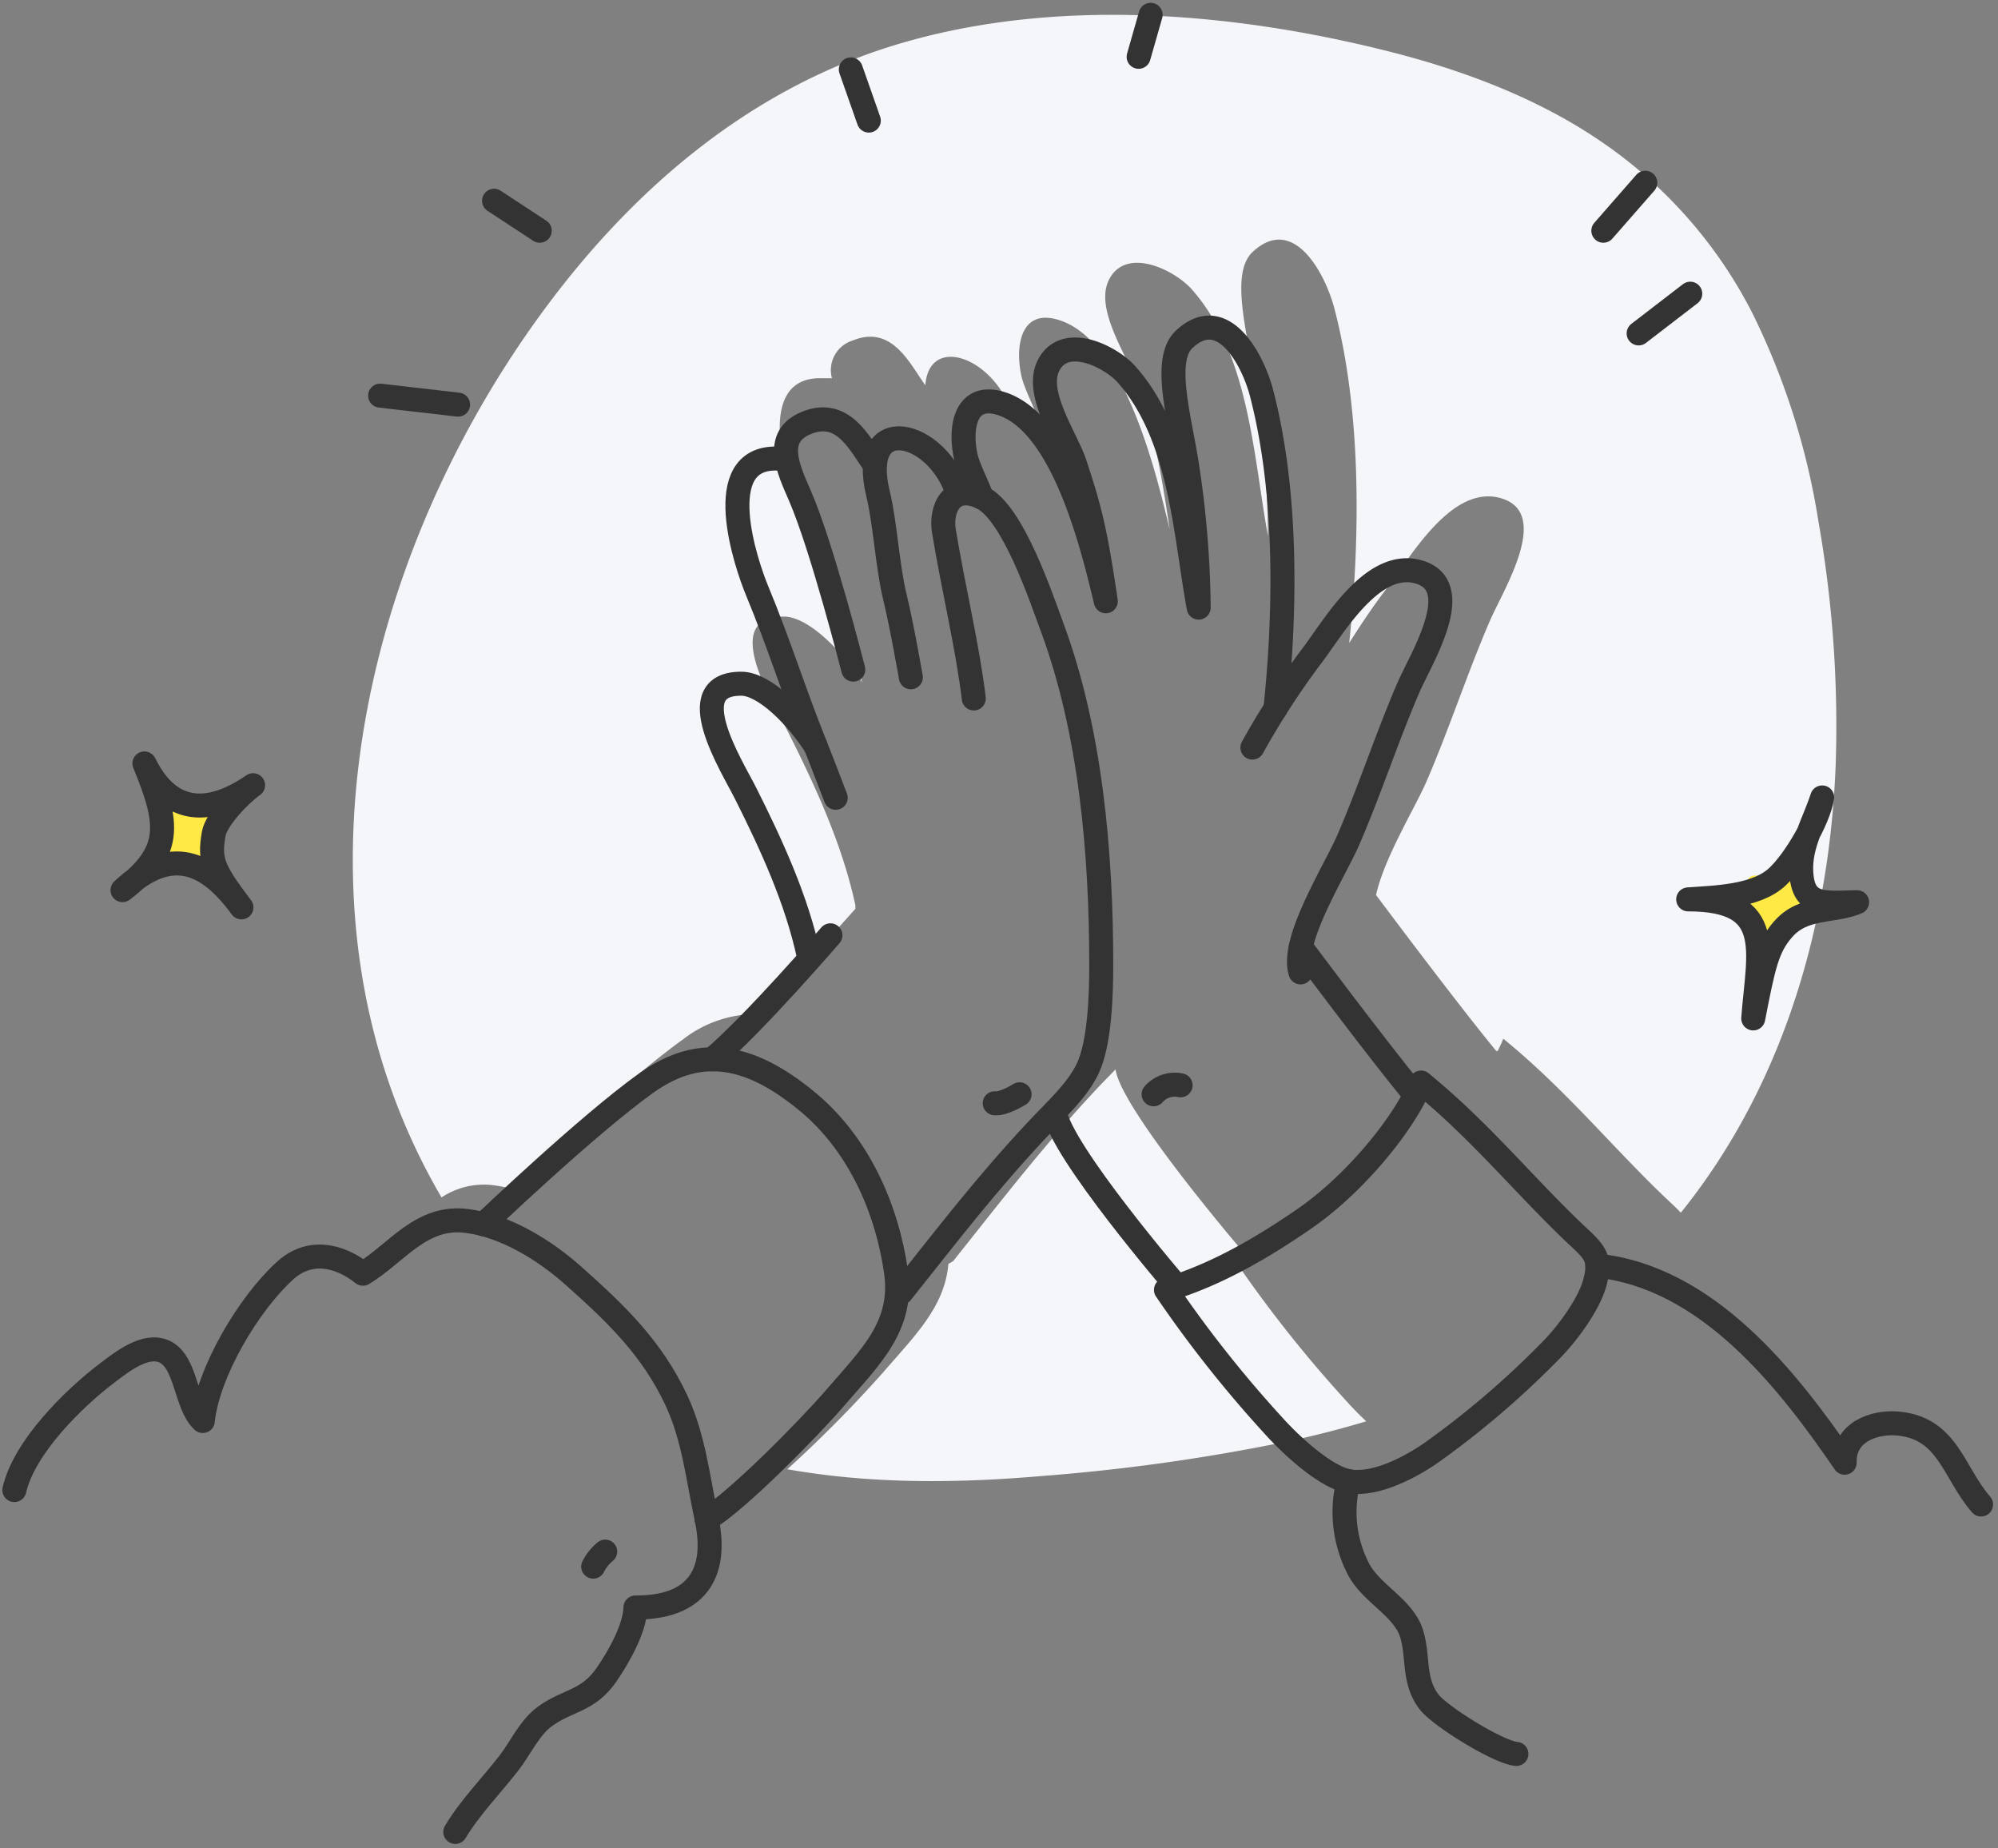 <svg xmlns="http://www.w3.org/2000/svg" width="249.738" height="231.005" viewBox="0 0 249.738 231.005">
  <rect x="0" y="0" width="249.738" height="231.005" fill="#808080" stroke="none"/>
  <g id="Thanks-illustration" transform="translate(0.231 -12.909)">
    <path id="Path_99560" data-name="Path 99560" d="M114.569,182.694a9.562,9.562,0,0,1,6.417-1.535,17.04,17.04,0,0,1,2.281.446l0-.006s13.722-13.108,21.534-18.689a14.952,14.952,0,0,1,8.716-3.13c3.714-3.14,9.395-9.347,12.789-13.159l-.009-.458c-1.612-7.516-4.938-14.739-8.379-21.584-1.827-3.637-8.73-14.511-.546-14.481,3.048.011,7.329,4.342,9.837,8.273-2.85-7.074-4.821-13.5-7.775-20.62-1.413-3.406-6.265-17.655,2.654-17.441h1.282A3.879,3.879,0,0,1,166,75.586c4.905-1.985,7.092,2.916,9.022,5.569l.023.031c.477-6.41,8.638-3.53,10.951,3.76l.036.159a3.864,3.864,0,0,1,3.106.346c-.222-1-1.694-3.7-2.068-5.356-.839-3.72-.138-8.4,4.429-7.13,8.476,2.357,12.429,19.37,14.085,26.226-1.394-9.433-2.113-12.195-4.084-18.17-1.134-3.441-5.343-9.283-3.516-12.982,2.116-4.283,8.231-1.254,10.366,1.164,7.188,8.135,7.676,20.723,9.52,30.825a130.441,130.441,0,0,0-1.551-18.873c-.957-6.225-3.275-13.906-.362-16.624,5.157-4.812,9.106,2.8,10.223,7.081,3.36,12.868,3.255,28.3,1.849,41.79v0c1.517-2.421,3.116-4.773,4.817-7,2.885-3.775,8.115-13.105,14.368-11.024,6.035,2.008.011,11.489-1.631,15.314-2.838,6.608-5.053,13.433-7.89,20.008-1.395,3.231-5.308,9.574-6.31,14.2,0,0,10.011,13.41,15.005,19.467.063.015.125.032.187.05.275-.542.517-1.067.714-1.561,7.611,6.224,13.006,12.843,19.65,19.29,1.074,1.042,1.923,1.781,2.535,2.459.29-.361.58-.723.864-1.09,12.257-15.789,17.7-35.319,18.488-54.668a147.026,147.026,0,0,0-2.154-30.672,90.228,90.228,0,0,0-8.28-26.052,57.59,57.59,0,0,0-18.556-21.169c-7.931-5.506-17.326-9.072-26.79-11.467-19.858-5.026-42.387-6.846-62.189-.694-18.742,5.823-33.342,18.911-44.257,34.043-20.855,28.915-30.859,68.684-16.084,101.945a79.861,79.861,0,0,0,4.055,7.912" transform="translate(-59.615 -20.133)" fill="#f4f6f9"/>
    <path id="Path_99561" data-name="Path 99561" d="M301.939,388.073A159.565,159.565,0,0,1,287.6,369.987c.5-.149.991-.31,1.483-.476-2.393-2.808-15.556-18.431-16.207-23.112-.8.826-1.609,1.64-2.371,2.455-6.811,7.288-11.7,13.694-17.921,21.5l-.6.352c-.452,5.389-4.258,9.027-8.145,13.545a159.5,159.5,0,0,1-11.988,12.117c10.451,1.855,21.151,1.761,31.713.855a244.207,244.207,0,0,0,31.624-4.5c3.026-.668,6.043-1.443,9.021-2.344-.894-.841-1.683-1.653-2.273-2.309" transform="translate(-133.672 -199.838)" fill="#f4f6f9"/>
    <g id="Group_37230" data-name="Group 37230" transform="translate(0.084 13.283)">
      <path id="Path_99562" data-name="Path 99562" d="M3.5,414.127c1.2-5.295,7.3-11.383,11.662-14.678,1.778-1.342,4.731-3.7,7.073-2.639,2.82,1.273,2.621,6.68,4.817,8.684.646-6.14,5.76-14.685,10.273-18.783,2.982-2.709,6.627-2.085,9.745.376,4.3-2.624,7.247-7.286,12.931-6.6,4.834.581,9.781,3.649,13.373,6.848,5.329,4.747,9.8,9.025,12.858,15.541,2.191,4.663,2.688,9.671,3.8,14.879,1.487,6.985-1.451,11.1-8.9,11.045-.052,2.623-2.126,6.238-3.6,8.381-2.328,3.387-4.874,3.159-7.7,5.223-1.974,1.442-3.039,3.937-4.5,5.818-2.269,2.924-4.823,5.489-6.719,8.628" transform="translate(-2.02 -228.276)" fill="none" stroke="#333" stroke-linecap="round" stroke-linejoin="round" stroke-width="3"/>
      <path id="Path_99563" data-name="Path 99563" d="M184.5,485.866a5.87,5.87,0,0,1,1.5-1.874" transform="translate(-110.669 -290.449)" fill="none" stroke="#333" stroke-linecap="round" stroke-linejoin="round" stroke-width="3"/>
      <path id="Path_99564" data-name="Path 99564" d="M150.235,350.671s12.964-12.383,20.344-17.656c6.989-4.994,13.265-3.255,19.932,2.166,6.444,5.24,10.071,13.226,11.263,21.378,1,6.852-3.24,10.741-7.589,15.8-3.332,3.872-12.533,13.2-16.075,15.169" transform="translate(-90.101 -198.045)" fill="none" stroke="#333" stroke-linecap="round" stroke-linejoin="round" stroke-width="3"/>
      <rect id="Rectangle_8393" data-name="Rectangle 8393" width="7" height="7" rx="1" transform="translate(20 101.053)" fill="#ffe945"/>
      <path id="Path_99565" data-name="Path 99565" d="M40.055,237.563c3.2,7.728,3.425,11.078-2.738,15.831,6.01-5.618,10.639-3.626,14.863,2.156-3.577-4.7-4.046-5.88-3.464-9.194.315-1.79,3.224-4.875,4.922-6.074C50.332,242.554,44.052,245.691,40.055,237.563Z" transform="translate(-22.318 -142.523)" fill="none" stroke="#333" stroke-linecap="round" stroke-linejoin="round" stroke-width="3"/>
      <path id="Path_99566" data-name="Path 99566" d="M221.731,306.794C227.009,302.331,236.5,291.3,236.5,291.3" transform="translate(-133.018 -174.782)" fill="none" stroke="#333" stroke-linecap="round" stroke-linejoin="round" stroke-width="3"/>
      <path id="Path_99567" data-name="Path 99567" d="M280.853,253.01c5.879-7.379,10.5-13.431,16.931-20.317,2.282-2.443,5.037-4.873,6.378-7.717,1.513-3.207,1.68-9.321,1.68-12.874,0-13.908-1.286-29.21-6.175-42.354-1.386-3.725-4.9-14.292-8.792-16.127-3.8-1.792-5.14,1.539-4.7,4.2,1.192,7.218,2.979,14.57,3.736,20.927" transform="translate(-168.508 -91.83)" fill="none" stroke="#333" stroke-linecap="round" stroke-linejoin="round" stroke-width="3"/>
      <line id="Line_389" data-name="Line 389" x1="9.743" y1="1.124" transform="translate(47.199 49.072)" fill="none" stroke="#333" stroke-linecap="round" stroke-linejoin="round" stroke-width="3"/>
      <line id="Line_390" data-name="Line 390" x1="5.71" y1="3.747" transform="translate(61.438 24.715)" fill="none" stroke="#333" stroke-linecap="round" stroke-linejoin="round" stroke-width="3"/>
      <path id="Path_99568" data-name="Path 99568" d="M282.923,142.809c-2.531-7.978-12.487-10.377-9.968,0,.915,3.771,1.174,9.1,2.115,12.94.867,3.542,1.991,10.018,1.991,10.018" transform="translate(-163.525 -81.494)" fill="none" stroke="#333" stroke-linecap="round" stroke-linejoin="round" stroke-width="3"/>
      <path id="Path_99569" data-name="Path 99569" d="M310.063,342.124c1.126.134,3.106-1.124,3.106-1.124" transform="translate(-186.043 -204.614)" fill="none" stroke="#333" stroke-linecap="round" stroke-linejoin="round" stroke-width="3"/>
      <path id="Path_99570" data-name="Path 99570" d="M255.9,135.673c-1.823-2.507-3.889-7.137-8.524-5.262-4.257,1.722-2.267,5.815-.829,9.126,2.776,6.39,6.662,21.718,6.662,21.718" transform="translate(-146.87 -77.94)" fill="none" stroke="#333" stroke-linecap="round" stroke-linejoin="round" stroke-width="3"/>
      <path id="Path_99571" data-name="Path 99571" d="M359.75,339.164a3.5,3.5,0,0,1,3.373-1.124" transform="translate(-215.869 -202.777)" fill="none" stroke="#333" stroke-linecap="round" stroke-linejoin="round" stroke-width="3"/>
      <path id="Path_99572" data-name="Path 99572" d="M234.551,142.226c-8.427-.2-3.842,13.259-2.507,16.477,2.791,6.726,4.653,12.8,7.345,19.481.763,1.895,2.495,6.438,2.495,6.438" transform="translate(-137.741 -85.292)" fill="none" stroke="#333" stroke-linecap="round" stroke-linejoin="round" stroke-width="3"/>
      <path id="Path_99573" data-name="Path 99573" d="M390.633,199.311a98.715,98.715,0,0,1,7.433-11.466c2.726-3.566,7.667-12.381,13.574-10.415,5.7,1.9.011,10.854-1.541,14.467-2.681,6.243-4.774,12.691-7.454,18.9-1.687,3.91-7.28,12.645-5.995,16.612" transform="translate(-234.407 -106.255)" fill="none" stroke="#333" stroke-linecap="round" stroke-linejoin="round" stroke-width="3"/>
      <path id="Path_99574" data-name="Path 99574" d="M233.722,246.706c-1.524-7.1-4.666-13.925-7.916-20.392-1.726-3.436-8.248-13.709-.516-13.681,2.879.011,6.924,4.1,9.293,7.816" transform="translate(-132.935 -127.558)" fill="none" stroke="#333" stroke-linecap="round" stroke-linejoin="round" stroke-width="3"/>
      <path id="Path_99575" data-name="Path 99575" d="M339.3,148.922c1.328-12.744,1.427-27.324-1.747-39.481-1.055-4.042-4.786-11.237-9.658-6.69-2.752,2.569-.562,9.824.341,15.706a123.231,123.231,0,0,1,1.466,17.83c-1.742-9.544-2.2-21.437-8.994-29.122-2.018-2.284-7.795-5.145-9.794-1.1-1.726,3.495,2.25,9.014,3.322,12.265,1.862,5.646,2.541,8.254,3.858,17.166-1.566-6.477-5.3-22.551-13.307-24.777-4.315-1.2-4.977,3.221-4.184,6.736.354,1.568,1.744,4.114,1.954,5.06" transform="translate(-180.19 -60.724)" fill="none" stroke="#333" stroke-linecap="round" stroke-linejoin="round" stroke-width="3"/>
      <path id="Path_99576" data-name="Path 99576" d="M405.771,294.9s9.5,12.724,14.207,18.429" transform="translate(-243.495 -176.938)" fill="none" stroke="#333" stroke-linecap="round" stroke-linejoin="round" stroke-width="3"/>
      <path id="Path_99577" data-name="Path 99577" d="M328.813,346.395c.674,4.863,15.264,21.848,15.264,21.848" transform="translate(-197.298 -207.853)" fill="none" stroke="#333" stroke-linecap="round" stroke-linejoin="round" stroke-width="3"/>
      <path id="Path_99578" data-name="Path 99578" d="M380.98,354.309c-5.444,3.767-11.185,7.081-17.365,8.933a150.8,150.8,0,0,0,13.544,17.087c1.983,2.2,6.293,6.264,9.269,6.819,3.376.63,7.887-1.823,10.451-3.621A110.8,110.8,0,0,0,411.4,371.134c2.1-2.036,5.044-5.916,5.818-8.79.938-3.482-.247-3.957-3.164-6.787-6.278-6.091-11.374-12.345-18.565-18.224C393.548,342.222,387.414,349.857,380.98,354.309Z" transform="translate(-218.189 -202.413)" fill="none" stroke="#333" stroke-linecap="round" stroke-linejoin="round" stroke-width="3"/>
      <path id="Path_99579" data-name="Path 99579" d="M419.917,461.956a15.406,15.406,0,0,0,1.14,10.768c1.491,3.166,5.607,4.906,6.7,8.148.977,2.906.153,6.007,2.255,8.7,1.4,1.8,8.661,6.293,10.893,6.475" transform="translate(-251.679 -277.221)" fill="none" stroke="#333" stroke-linecap="round" stroke-linejoin="round" stroke-width="3"/>
      <path id="Path_99580" data-name="Path 99580" d="M498.5,394.562c13.723,1.466,23.669,14.047,30.913,24.636-.1-3.835,3.676-5.152,6.611-4.9,6.312.534,6.977,6.143,10.442,10.121" transform="translate(-299.159 -236.766)" fill="none" stroke="#333" stroke-linecap="round" stroke-linejoin="round" stroke-width="3"/>
      <rect id="Rectangle_8392" data-name="Rectangle 8392" width="7" height="7" rx="1" transform="translate(218 109.053)" fill="#ffe945"/>
      <path id="Path_99581" data-name="Path 99581" d="M543.658,248.188c-.489,2.867-3.4,7.864-5.608,9.926-2.646,2.469-7.666,2.569-11.142,2.815,11-.006,8.763,6.521,8.131,14.876,1.289-6.632,1.758-8.879,3.728-11.138,2.583-2.962,6.242-2.114,9.254-3.383-4.152.07-6.816.638-6.986-3.915C540.913,254.067,542.618,251.373,543.658,248.188Z" transform="translate(-316.21 -148.901)" fill="none" stroke="#333" stroke-linecap="round" stroke-linejoin="round" stroke-width="3"/>
      <line id="Line_391" data-name="Line 391" y1="4.964" x2="6.453" transform="translate(204.505 36.331)" fill="none" stroke="#333" stroke-linecap="round" stroke-linejoin="round" stroke-width="3"/>
      <line id="Line_392" data-name="Line 392" y1="5.996" x2="5.246" transform="translate(200.092 22.466)" fill="none" stroke="#333" stroke-linecap="round" stroke-linejoin="round" stroke-width="3"/>
      <line id="Line_393" data-name="Line 393" y1="5.246" x2="1.499" transform="translate(142.007 1.48)" fill="none" stroke="#333" stroke-linecap="round" stroke-linejoin="round" stroke-width="3"/>
      <line id="Line_394" data-name="Line 394" x1="2.248" y1="6.396" transform="translate(106.033 8.3)" fill="none" stroke="#333" stroke-linecap="round" stroke-linejoin="round" stroke-width="3"/>
    </g>
  </g>
</svg>
